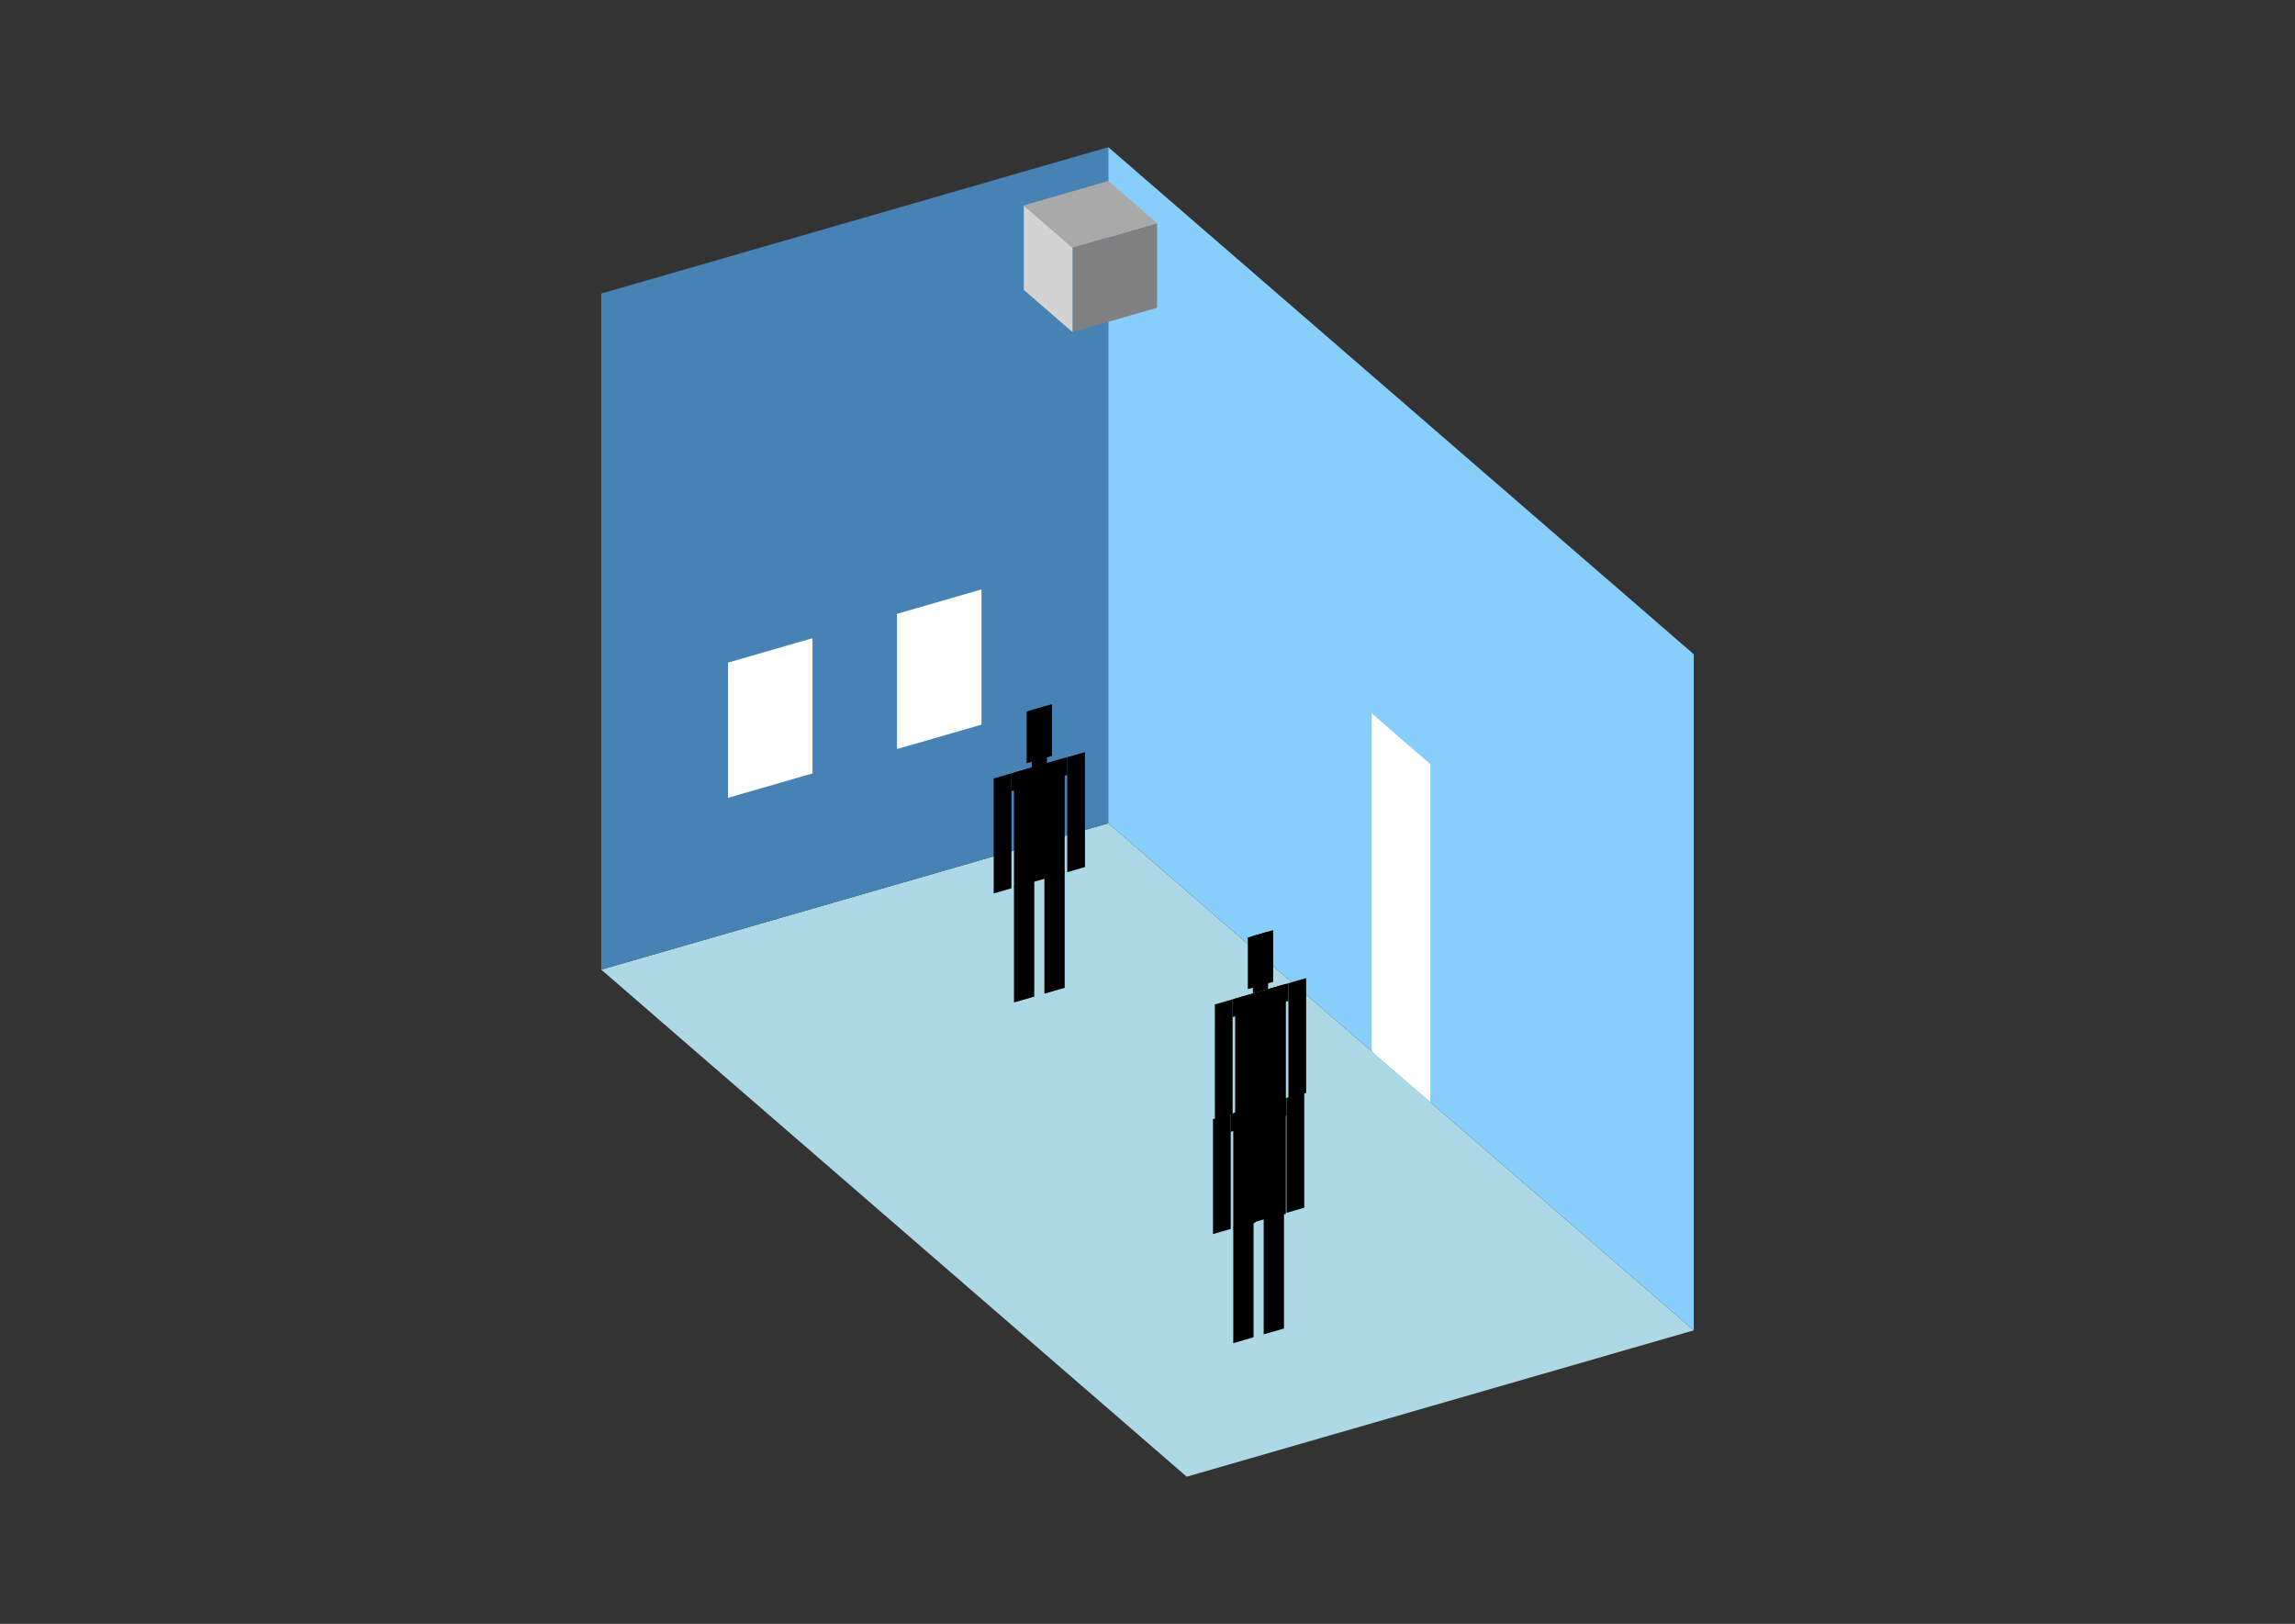 <?xml version="1.0" encoding="UTF-8"?>
<svg
  xmlns="http://www.w3.org/2000/svg"
  width="848"
  height="600"
  style="background-color:white"
>
  <rect width="100%" height="100%" fill="#333333" stroke="none"/>
  <polygon fill="lightblue" points="438.492,545.622 222.154,358.268 409.508,304.183 625.846,491.537" />
  <polygon fill="steelblue" points="222.154,358.268 222.154,108.463 409.508,54.378 409.508,304.183" />
  <polygon fill="lightskyblue" points="625.846,491.537 625.846,241.732 409.508,54.378 409.508,304.183" />
  <polygon fill="white" points="528.494,407.228 528.494,282.326 506.86,263.59 506.86,388.493" />
  <polygon fill="white" points="268.993,294.786 268.993,244.825 300.218,235.811 300.218,285.772" />
  <polygon fill="white" points="331.444,276.758 331.444,226.797 362.67,217.783 362.67,267.744" />
  <polygon fill="grey" points="396.311,122.721 396.311,91.496 427.536,82.482 427.536,113.707" />
  <polygon fill="lightgrey" points="396.311,122.721 396.311,91.496 378.283,75.883 378.283,107.108" />
  <polygon fill="darkgrey" points="396.311,91.496 378.283,75.883 409.508,66.869 427.536,82.482" />
  <polygon fill="hsl(360.0,50.0%,72.092%)" points="374.667,370.405 374.667,327.513 382.161,325.35 382.161,368.241" />
  <polygon fill="hsl(360.0,50.0%,72.092%)" points="393.402,364.996 393.402,322.105 385.908,324.268 385.908,367.16" />
  <polygon fill="hsl(360.0,50.0%,72.092%)" points="367.173,330.101 367.173,287.635 373.73,285.742 373.73,328.208" />
  <polygon fill="hsl(360.0,50.0%,72.092%)" points="394.339,322.259 394.339,279.792 400.896,277.899 400.896,320.366" />
  <polygon fill="hsl(360.0,50.0%,72.092%)" points="373.73,292.299 373.73,285.742 394.339,279.792 394.339,286.35" />
  <polygon fill="hsl(360.0,50.0%,72.092%)" points="374.667,327.938 374.667,285.471 393.402,280.063 393.402,322.53" />
  <polygon fill="hsl(360.0,50.0%,72.092%)" points="379.351,281.996 379.351,262.886 388.718,260.181 388.718,279.291" />
  <polygon fill="hsl(360.0,50.0%,72.092%)" points="381.224,283.578 381.224,262.345 386.845,260.722 386.845,281.956" />
  <polygon fill="hsl(360.0,50.0%,50.66%)" points="456.388,453.892 456.388,411 463.882,408.837 463.882,451.728" />
  <polygon fill="hsl(360.0,50.0%,50.66%)" points="475.124,448.483 475.124,405.592 467.629,407.755 467.629,450.647" />
  <polygon fill="hsl(360.0,50.0%,50.66%)" points="448.894,413.588 448.894,371.121 455.451,369.228 455.451,411.695" />
  <polygon fill="hsl(360.0,50.0%,50.66%)" points="476.06,405.746 476.06,363.279 482.618,361.386 482.618,403.853" />
  <polygon fill="hsl(360.0,50.0%,50.66%)" points="455.451,375.786 455.451,369.228 476.06,363.279 476.06,369.837" />
  <polygon fill="hsl(360.0,50.0%,50.66%)" points="456.388,411.425 456.388,368.958 475.124,363.55 475.124,406.016" />
  <polygon fill="hsl(360.0,50.0%,50.66%)" points="461.072,365.483 461.072,346.373 470.44,343.668 470.44,362.778" />
  <polygon fill="hsl(360.0,50.0%,50.66%)" points="462.946,367.065 462.946,345.832 468.566,344.209 468.566,365.443" />
  <polygon fill="hsl(360.0,50.0%,42.218%)" points="455.694,496.269 455.694,453.377 463.188,451.214 463.188,494.106" />
  <polygon fill="hsl(360.0,50.0%,42.218%)" points="474.43,490.861 474.43,447.969 466.936,450.132 466.936,493.024" />
  <polygon fill="hsl(360.0,50.0%,42.218%)" points="448.2,455.966 448.2,413.499 454.758,411.606 454.758,454.073" />
  <polygon fill="hsl(360.0,50.0%,42.218%)" points="475.366,448.123 475.366,405.656 481.924,403.763 481.924,446.23" />
  <polygon fill="hsl(360.0,50.0%,42.218%)" points="454.758,418.163 454.758,411.606 475.366,405.656 475.366,412.214" />
  <polygon fill="hsl(360.0,50.0%,42.218%)" points="455.694,453.802 455.694,411.335 474.43,405.927 474.43,448.394" />
  <polygon fill="hsl(360.0,50.0%,42.218%)" points="460.378,407.86 460.378,388.75 469.746,386.046 469.746,405.156" />
  <polygon fill="hsl(360.0,50.0%,42.218%)" points="462.252,409.442 462.252,388.209 467.872,386.586 467.872,407.82" />
</svg>
